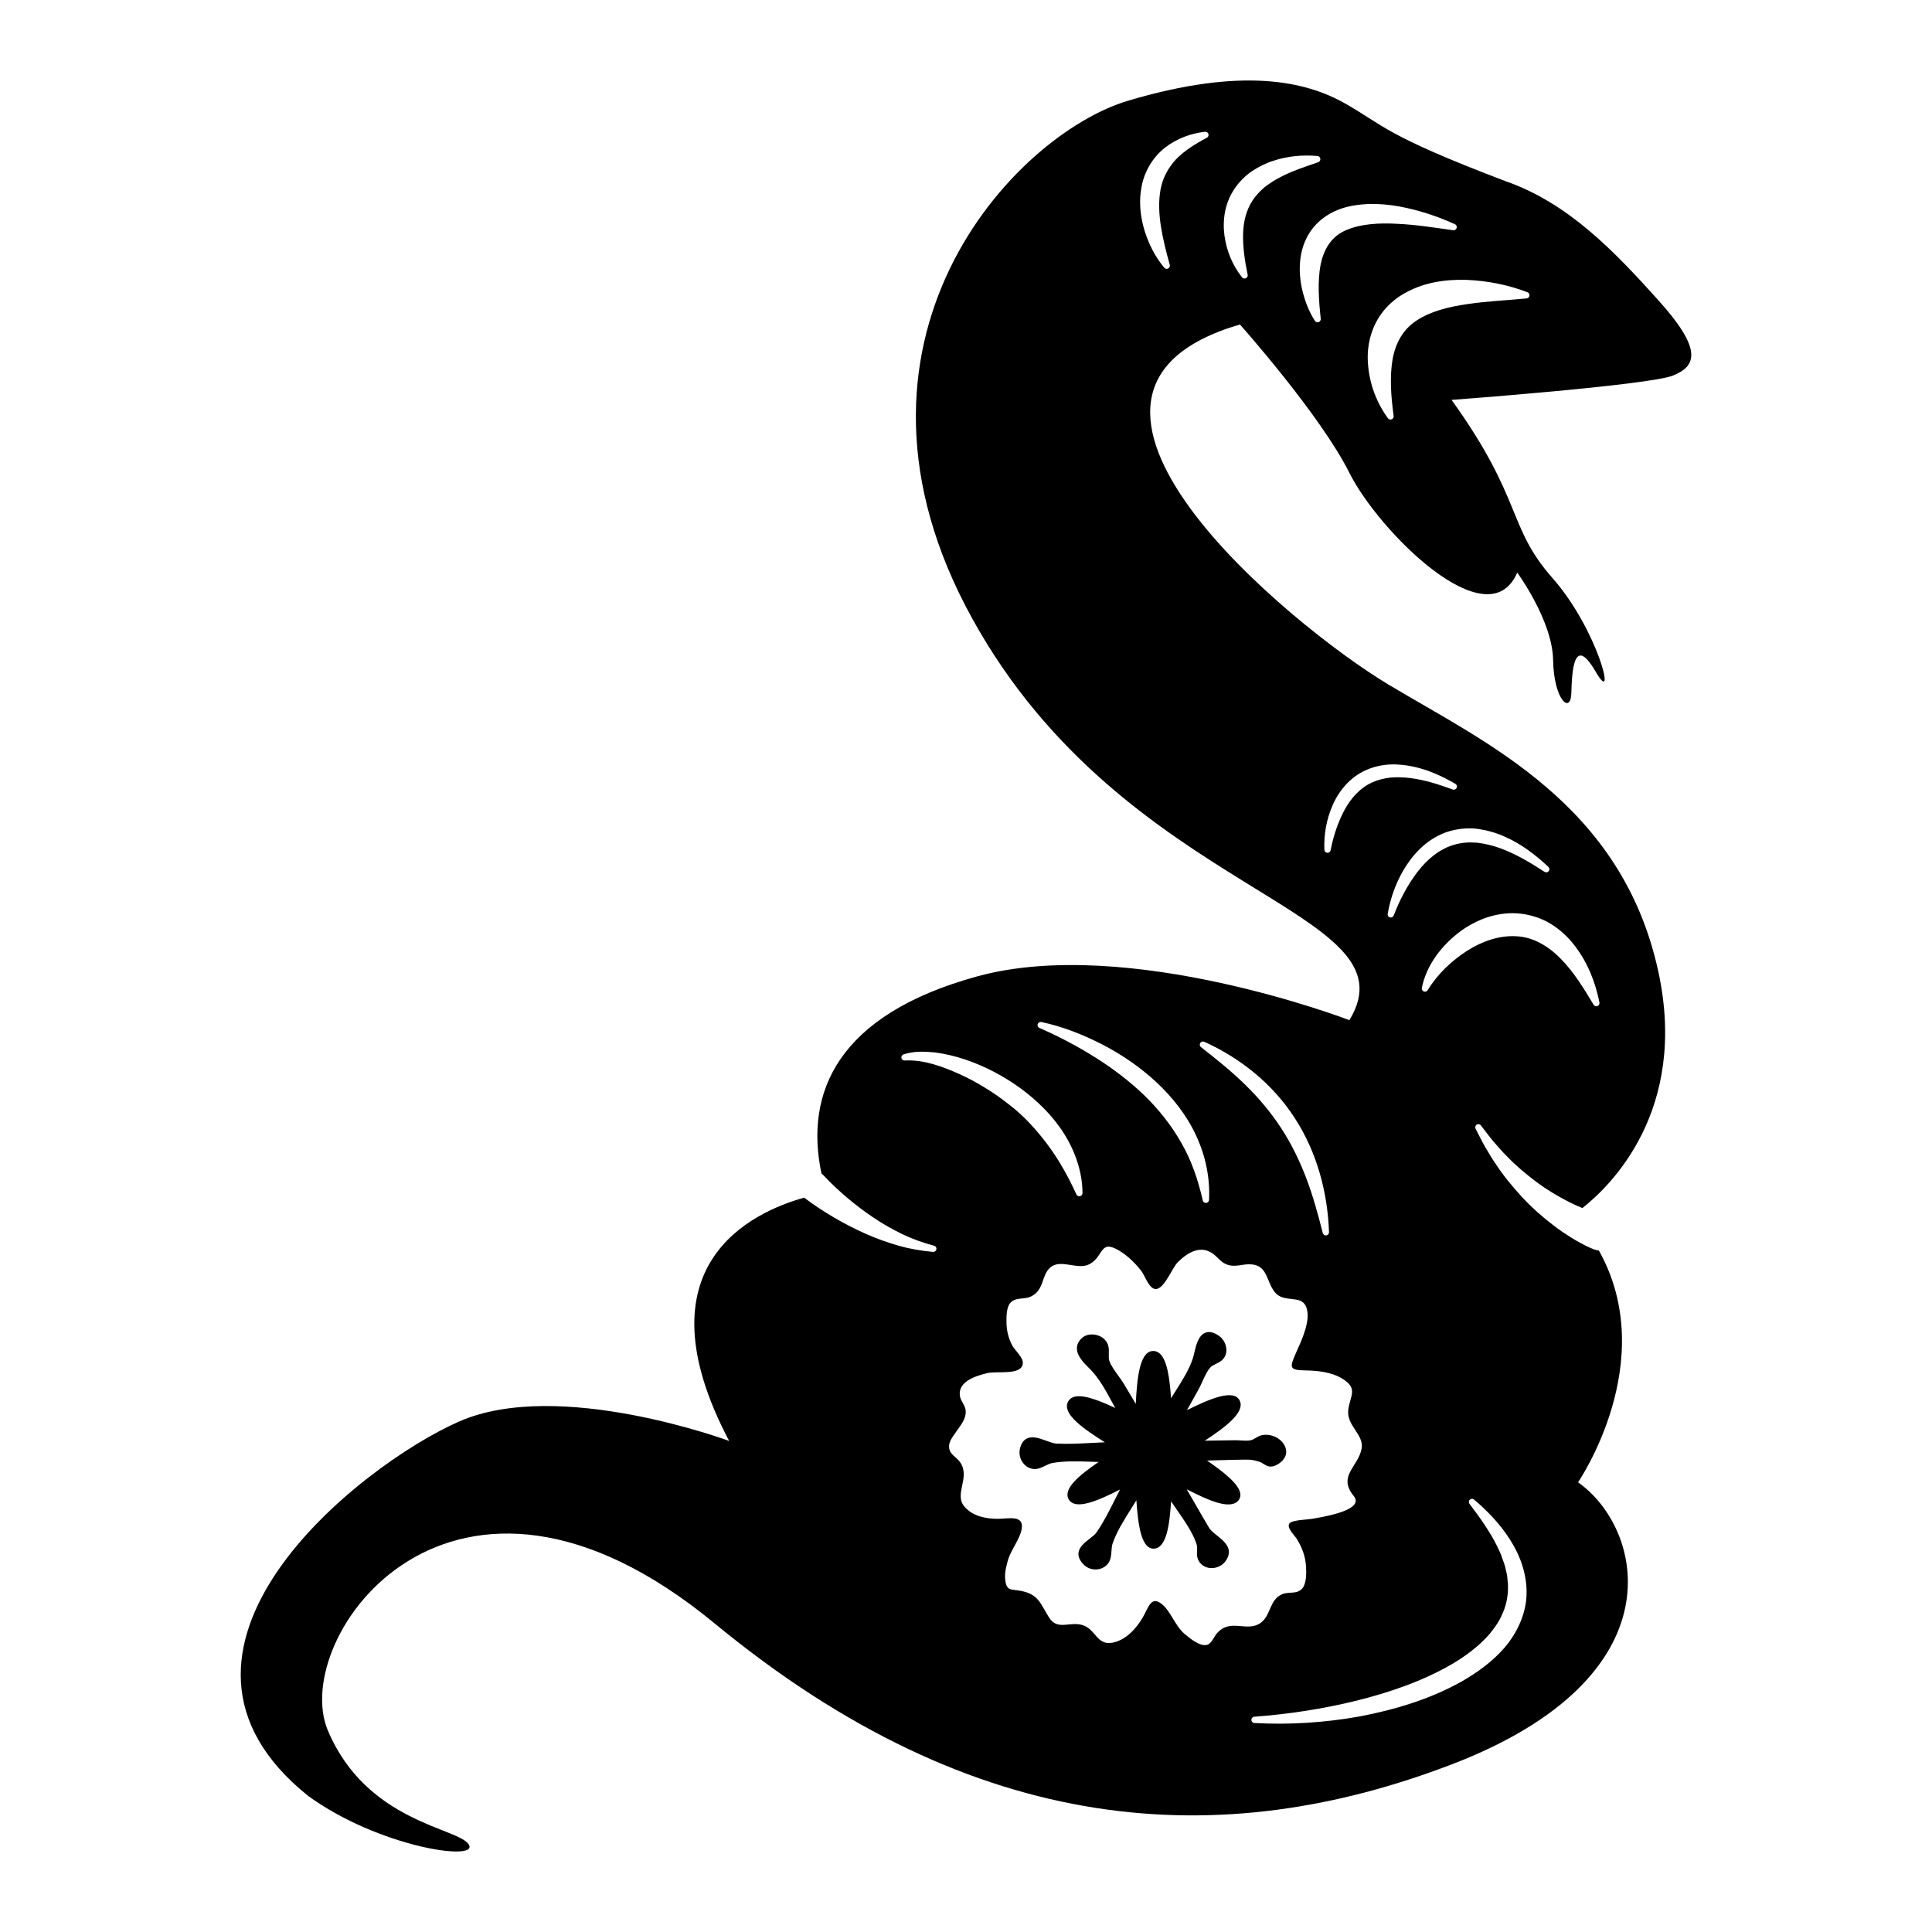 <?xml version="1.0" encoding="utf-8"?>
<!-- Designed by Vexels.com - 2019 All Rights Reserved - https://vexels.com/terms-and-conditions/  -->
<svg version="1.1" id="Layer_1" xmlns="http://www.w3.org/2000/svg" xmlns:xlink="http://www.w3.org/1999/xlink" x="0px" y="0px"
	 viewBox="0 0 1200 1200" enable-background="new 0 0 1200 1200" xml:space="preserve">
<g>
	<path d="M1030.002,186.449c-27.194-30.215-55.897-60.431-95.179-74.027c-75.537-28.705-75.537-34.748-99.711-48.345
		c-24.172-13.597-63.451-22.662-134.458-1.511c-71.005,21.151-191.867,149.566-96.688,321.793s276.471,179.781,234.169,249.277
		c0,0-137.481-52.877-231.148-27.194c-86.796,23.799-107.409,72.249-96.745,122.504c0.082,0.06,0.175,0.096,0.257,0.159
		c0.412,0.317,0.789,0.663,1.134,1.031l0.135,0.149c4.25,4.629,9.464,9.452,14.611,13.811c5.225,4.404,10.702,8.531,16.398,12.357
		c5.69,3.85,11.689,7.187,17.879,10.206c6.213,2.978,12.719,5.261,19.434,7.059l0.088,0.024c1.044,0.279,1.662,1.35,1.383,2.393
		c-0.25,0.933-1.134,1.526-2.064,1.441c-7.2-0.653-14.428-1.875-21.452-3.871c-6.998-2.034-13.932-4.475-20.6-7.488
		c-6.677-2.99-13.206-6.351-19.545-10.068c-6.306-3.741-12.227-7.532-18.397-12.262c-32.013,8.886-104.284,41.779-46.613,151.111
		c0,0-105.755-39.28-167.695-12.086c-61.942,27.194-206.975,142.012-93.668,232.658c43.811,31.726,105.753,40.791,99.71,30.215
		c-6.043-10.575-63.453-13.597-87.625-71.006c-24.173-57.409,77.048-200.932,240.212-66.474
		c163.162,134.458,315.751,142.012,457.761,87.624c142.013-54.388,119.352-146.544,78.561-175.249c0,0,51.575-74.962,12.932-143.979
		c-0.091-0.009-0.181,0.006-0.274-0.006c-0.941-0.114-1.841-0.343-2.687-0.67l-1.143-0.453c-1.547-0.608-2.47-1.059-3.592-1.607
		c-1.09-0.517-2.123-1.061-3.139-1.612c-2.073-1.074-4.006-2.259-5.965-3.42c-3.844-2.403-7.575-4.896-11.11-7.612
		c-7.093-5.392-13.708-11.254-19.676-17.659c-5.906-6.452-11.497-13.109-16.215-20.339c-2.527-3.481-4.593-7.276-6.815-10.915
		c-2.144-3.695-3.968-7.57-5.94-11.312c-0.501-0.953-0.137-2.132,0.816-2.634c0.846-0.446,1.873-0.208,2.443,0.52l0.105,0.136
		c2.575,3.276,4.968,6.642,7.642,9.78c2.754,3.081,5.313,6.277,8.286,9.111c5.614,5.942,11.918,11.137,18.306,15.999
		c6.447,4.813,13.317,8.953,20.339,12.52c2.754,1.419,5.572,2.651,8.394,3.821c17.147-13.469,65.959-60.406,47.148-146.93
		c-22.66-104.243-107.265-142.012-167.695-178.271c-60.431-36.259-237.189-181.292-92.156-223.594c0,0,49.856,55.899,67.985,92.157
		c18.129,36.258,86.114,104.243,104.242,61.941c0,0,21.908,29.838,22.285,54.388s10.952,33.992,11.331,20.395
		c0.377-13.597,1.509-36.636,15.106-13.219c13.597,23.417,1.511-26.061-26.815-58.165c-28.328-32.104-18.131-48.722-62.698-110.664
		c0,0,122.373-9.065,137.481-15.108C1054.176,227.24,1057.196,216.664,1030.002,186.449z M745.63,647.66
		c0.566-0.731,1.551-0.95,2.359-0.59c11.203,5.03,21.824,11.57,31.419,19.557c9.599,7.969,18.123,17.434,24.926,28.03
		c13.727,21.229,20.316,46.226,21.13,70.661c0.036,1.082-0.812,1.989-1.894,2.025c-0.938,0.031-1.746-0.603-1.967-1.478
		l-0.008-0.031c-2.959-11.712-6.119-23.198-10.317-34.214c-4.211-10.999-9.338-21.532-15.743-31.24
		c-6.378-9.717-13.909-18.646-22.327-26.844c-8.415-8.212-17.681-15.688-27.228-23.12
		C745.124,649.753,744.965,648.518,745.63,647.66z M644.613,635.915c0.377-0.868,1.311-1.322,2.201-1.131
		c13.284,2.845,25.833,7.817,37.904,13.987c12.015,6.228,23.39,13.974,33.462,23.334c10.028,9.357,18.845,20.427,24.678,33.073
		c5.923,12.563,8.814,26.541,8.088,40.109c-0.057,1.085-0.983,1.918-2.07,1.859c-0.896-0.048-1.62-0.689-1.812-1.523l-0.01-0.045
		c-2.927-12.765-6.986-24.817-13.319-35.724c-6.15-10.959-14.087-20.844-23.177-29.707c-9.199-8.754-19.417-16.591-30.384-23.429
		c-10.916-6.875-22.538-12.997-34.453-18.188l-0.099-0.043C644.634,638.057,644.182,636.905,644.613,635.915z M562.139,658.694
		l-0.231,0.012c-1.075,0.056-1.993-0.77-2.049-1.845c-0.048-0.896,0.52-1.683,1.332-1.953c6.514-2.164,13.164-1.824,19.632-1.22
		c6.414,0.885,12.739,2.372,18.83,4.453c12.215,4.135,23.72,10.216,34.222,17.824c10.394,7.684,19.958,16.953,26.977,28.095
		c7,11.075,11.449,24.001,11.501,36.962c0.004,1.098-0.882,1.991-1.98,1.996c-0.804,0.003-1.5-0.473-1.814-1.16l-0.032-0.071
		c-5.166-11.306-10.843-21.416-17.812-30.778c-6.937-9.307-14.883-18.065-24.318-25.226c-4.644-3.642-9.469-7.112-14.58-10.142
		c-5.02-3.175-10.306-5.968-15.724-8.429C585.327,662.366,573.657,658.089,562.139,658.694z M755.788,1014.559
		c-1.911,2.207-3.196,6.241-6.037,7.08c-4.393,1.296-11.131-4.391-14.024-6.823c-5.972-5.021-8.718-14.668-14.725-18.967
		c-6.163-4.409-7.731,2.689-10.996,8.396c-4.013,7.019-10.533,14.431-19.015,16.051c-9.805,1.872-10.344-8.402-18.573-10.915
		c-8.158-2.492-15.619,3.659-20.877-4.781c-5.366-8.611-6.426-14.364-17.549-16.5c-6.256-1.202-8.844,0.394-9.671-7.263
		c-0.406-3.741,0.646-7.73,1.599-11.317c1.782-6.707,7.501-13.267,8.654-19.757c1.627-9.157-8.473-6.367-14.904-6.393
		c-7.264-0.029-15.2-1.527-20.402-7.3c-7.152-7.937,3.626-18.088-2.811-27.703c-2.249-3.359-6.569-4.807-6.961-9.317
		c-0.326-3.725,2.47-6.893,4.379-9.736c2.695-4.01,6.028-7.505,5.953-12.662c-0.053-3.577-2.931-6.023-3.545-9.222
		c-1.77-9.226,9.694-12.885,17.21-14.608c6.014-1.378,21.366,1.68,21.816-6.156c0.208-3.61-5.147-8.182-6.639-11.042
		c-2.241-4.299-3.413-9-3.522-13.847c-0.08-3.563-0.112-9.824,2.401-12.561c3.48-3.79,8.324-1.802,12.793-3.943
		c8.387-4.017,6.338-13.049,11.981-17.993c6.439-5.645,16.981,1.779,24.316-2.057c9.109-4.765,6.226-15.733,18.405-8.484
		c5.302,3.156,9.946,7.651,13.707,12.501c2.243,2.891,4.345,9.443,7.566,11.02c6.007,2.942,11.31-12.387,15.215-16.273
		c6.525-6.494,14.596-10.826,22.167-5.048c3.066,2.341,4.722,5.272,8.703,6.611c4.797,1.613,9.008-0.359,13.789-0.281
		c11.344,0.185,10.077,10.41,15.606,17.323c5.58,6.978,16.149,1.42,19.365,8.857c3.604,8.333-3.009,21.621-6.22,28.877
		c-4.01,9.057-4.229,10.692,5.502,10.852c7.876,0.13,16.686,0.964,23.539,5.284c9.523,6.004,4.768,10.133,3.484,18.916
		c-1.467,10.026,9.73,15.451,8.294,24.145c-1.883,11.401-15.217,17.134-4.941,29.665c7.621,9.287-22.005,13.469-26.317,14.251
		c-2.405,0.436-12.019,0.596-13.639,2.828c-1.896,2.61,3.238,7.421,4.536,9.482c3.392,5.393,5.477,11.114,5.826,17.524
		c0.202,3.723,0.293,10.209-2.323,13.303c-3.264,3.861-8.139,1.864-12.351,3.559c-8.128,3.269-7.074,12.956-13.227,17.627
		C774.625,1014.362,764.386,1004.634,755.788,1014.559z M937.897,956.295c6.127,9.547,10.498,21.118,10.283,33.461
		c-0.143,12.387-5.782,24.227-13.353,33.262c-7.748,9.032-17.256,15.814-27.066,21.443c-19.825,11.079-41.366,17.438-63.011,21.601
		c-21.723,3.904-43.79,5.351-65.65,4.123c-1.079-0.06-1.902-0.984-1.843-2.061c0.055-0.992,0.858-1.771,1.822-1.841
		c21.544-1.602,42.832-4.887,63.569-9.985c20.656-5.179,40.98-12.128,58.944-22.548c8.949-5.188,17.153-11.47,23.64-18.875
		c3.045-3.799,5.98-7.729,7.75-12.11c2.064-4.273,3.123-8.867,3.583-13.56c0.004-2.365,0.271-4.737-0.137-7.135l-0.339-3.613
		l-0.835-3.593c-0.415-2.433-1.374-4.77-2.216-7.144c-0.686-2.431-1.957-4.688-2.992-7.038
		c-4.545-9.265-10.725-17.964-17.265-26.549l-0.034-0.045c-0.656-0.861-0.49-2.091,0.372-2.746c0.747-0.568,1.768-0.518,2.455,0.065
		C923.971,938.53,931.769,946.64,937.897,956.295z M978.079,587.404c8.219,10.636,12.875,22.891,15.354,35.227
		c0.215,1.07-0.478,2.111-1.547,2.327c-0.844,0.169-1.669-0.225-2.087-0.923l-0.023-0.04c-6.293-10.564-12.657-20.796-20.642-28.767
		c-7.889-8.02-17.406-13.343-27.617-13.724c-10.155-0.544-20.873,3.008-30.346,9.092c-9.471,6.107-18.117,14.182-24.368,24.319
		l-0.055,0.09c-0.572,0.927-1.788,1.215-2.714,0.644c-0.72-0.445-1.054-1.282-0.899-2.067c2.596-12.925,10.676-24.257,20.903-32.733
		c5.122-4.318,11.047-7.778,17.507-10.309c6.487-2.418,13.633-3.713,20.844-3.243c7.179,0.513,14.346,2.635,20.436,6.302
		C968.907,577.277,974.05,582.049,978.079,587.404z M918.492,514.932c5.723,0.884,11.247,2.47,16.332,4.834
		c10.287,4.522,19.026,11.314,26.902,18.679c0.791,0.738,0.833,1.977,0.093,2.766c-0.659,0.705-1.719,0.814-2.5,0.303l-0.031-0.021
		c-8.825-5.766-17.854-11.164-27.373-14.599c-4.741-1.763-9.586-2.903-14.405-3.47c-4.825-0.418-9.607-0.111-14.123,1.21
		c-9.079,2.539-16.85,8.969-22.958,16.909c-6.07,7.969-11.028,17.313-14.714,26.954l-0.05,0.128
		c-0.385,1.007-1.513,1.512-2.521,1.126c-0.888-0.34-1.385-1.259-1.225-2.162c1.911-10.874,5.768-21.298,12.04-30.69
		c3.127-4.673,6.914-9.036,11.434-12.709c4.543-3.608,9.829-6.573,15.585-8.11C906.707,514.535,912.741,514.101,918.492,514.932z
		 M827.902,499.706c3.952-8.879,11.026-17.25,20.576-21.385c4.686-2.134,9.749-3.188,14.733-3.484
		c4.991-0.235,9.889,0.329,14.607,1.318c9.452,2.028,18.091,6.019,26.125,10.689c0.936,0.543,1.252,1.741,0.709,2.676
		c-0.484,0.834-1.49,1.176-2.365,0.855l-0.032-0.012c-8.505-3.116-17.096-5.872-25.719-7.015c-4.299-0.588-8.581-0.727-12.739-0.408
		c-4.137,0.46-8.12,1.46-11.769,3.135c-7.308,3.384-12.974,9.669-16.997,17.163c-4.031,7.468-6.834,16.075-8.541,24.724
		l-0.029,0.145c-0.21,1.059-1.237,1.748-2.296,1.539c-0.905-0.179-1.54-0.957-1.574-1.84
		C822.206,518.209,823.893,508.7,827.902,499.706z M749.589,85.572l-0.027,0.015c-7.364,3.877-14.125,8.147-19.247,13.509
		c-4.997,5.457-8.309,11.789-9.542,18.969c-1.252,7.142-0.92,14.837,0.301,22.606c1.223,7.766,3.23,15.713,5.448,23.661l0.038,0.134
		c0.293,1.053-0.322,2.145-1.376,2.439c-0.774,0.216-1.566-0.06-2.05-0.637c-5.698-6.815-9.654-14.686-12.297-23.218
		c-2.54-8.512-3.636-17.881-1.768-27.248c1.721-9.359,7.125-18.331,14.557-24.111c7.457-5.773,16.185-8.87,24.814-9.841
		c1.088-0.122,2.07,0.661,2.193,1.749C750.726,84.43,750.288,85.201,749.589,85.572z M785.223,116.455
		c-2.836,2.482-5.324,5.124-7.274,8.11c-3.87,5.939-5.713,13.197-5.854,21.111c-0.156,7.882,1.037,16.331,2.807,24.759l0.036,0.171
		c0.225,1.071-0.461,2.123-1.534,2.348c-0.758,0.159-1.507-0.14-1.961-0.708c-5.864-7.389-9.542-16.18-10.9-25.842
		c-0.663-4.821-0.589-9.873,0.347-14.911c0.987-5.018,2.979-9.995,5.93-14.312c2.919-4.338,6.676-8.032,10.828-10.883
		c4.196-2.752,8.602-4.984,13.176-6.402c9.082-3.029,18.392-3.778,27.449-3.01c1.094,0.093,1.908,1.056,1.814,2.152
		c-0.069,0.808-0.61,1.461-1.328,1.712l-0.04,0.013c-8.36,2.905-16.501,5.545-23.655,9.351
		C791.479,111.997,788.196,114.12,785.223,116.455z M836.278,142.874c-9.143,3.777-14.001,11.603-16.065,21.707
		c-1.902,10.152-1.14,21.683,0.103,33.249l0.013,0.127c0.116,1.092-0.673,2.072-1.765,2.189c-0.776,0.083-1.496-0.293-1.888-0.907
		c-3.398-5.322-5.708-11.047-7.329-17.129c-0.799-3.044-1.427-6.157-1.713-9.368c-0.417-3.194-0.414-6.49-0.164-9.811
		c0.486-6.629,2.544-13.649,6.759-19.63c4.187-5.999,10.413-10.466,16.827-12.98c6.456-2.592,13.079-3.321,19.459-3.662
		c6.371-0.079,12.629,0.492,18.658,1.587c12.09,2.253,23.573,6.043,34.485,11.01c0.991,0.45,1.427,1.618,0.978,2.608
		c-0.37,0.812-1.222,1.252-2.064,1.136l-0.034-0.005c-11.726-1.637-23.242-3.47-34.597-3.977
		C856.685,138.37,845.326,139.004,836.278,142.874z M949.854,184.078c-0.278,0.732-0.941,1.206-1.673,1.279l-0.036,0.003
		c-12.69,1.237-24.974,1.723-36.696,3.528c-11.665,1.615-22.857,4.522-31.194,9.938c-8.351,5.33-13.265,13.458-15.274,24.184
		c-1.856,10.676-1.086,22.875,0.616,35.154l0.025,0.171c0.151,1.087-0.61,2.091-1.696,2.242c-0.755,0.104-1.467-0.23-1.885-0.806
		c-7.779-10.78-12.393-23.701-12.539-38.022c0.04-7.136,1.608-14.681,5.185-21.581c3.571-6.889,9.214-12.787,15.592-16.771
		c12.913-8.048,27.205-9.911,40.339-9.569c13.265,0.521,26.01,3.07,38.079,7.671C949.73,181.889,950.248,183.045,949.854,184.078z"
		/>
	<path d="M798.309,898.769c-2.047-5.263-8.739-8.61-14.624-7.322c-1.517,0.335-2.683,1.037-3.811,1.715
		c-1.025,0.621-1.997,1.204-3.182,1.445c-1.727,0.351-3.869,0.21-5.942,0.088c-1.262-0.08-2.489-0.149-3.651-0.137l-18.756,0.274
		c12.879-8.473,25.38-17.871,21.572-25.075c-3.796-7.165-18.493-0.953-32.644,6.083l7.101-12.722
		c0.808-1.445,1.593-3.167,2.409-4.959c1.525-3.35,3.099-6.818,5.035-8.861c0.88-0.93,2.104-1.528,3.404-2.161
		c2.207-1.079,4.711-2.302,5.942-5.401c1.532-3.865-0.118-9.136-3.678-11.747c-3.274-2.409-6.22-3.175-8.705-2.241
		c-4.421,1.624-5.862,7.726-7.021,12.627c-0.293,1.235-0.556,2.375-0.846,3.27c-2.218,6.883-6.677,13.942-10.992,20.768
		c-0.873,1.384-1.727,2.733-2.55,4.063c-0.835-11.815-2.313-24.046-7.325-28.032c-1.38-1.098-2.988-1.521-4.692-1.258
		c-7.562,1.239-9.162,17.224-9.898,32.762l-7.371-12.356c-0.96-1.605-2.18-3.297-3.472-5.088c-2.222-3.08-4.52-6.262-5.5-9.048
		c-0.515-1.471-0.461-3.022-0.408-4.665c0.095-2.782,0.202-5.938-2.58-8.804c-3.274-3.377-10.138-4.509-14.094-0.93
		c-2.028,1.837-3.087,3.941-3.141,6.254c-0.114,4.829,4.212,9.136,7.371,12.28l0.934,0.934c5.549,5.641,9.734,13.359,13.782,20.825
		c0.579,1.067,1.155,2.131,1.73,3.179c-10.676-5-20.943-8.934-26.359-6.635c-1.635,0.694-2.794,1.936-3.346,3.586
		c-2.443,7.287,9.955,15.996,23.261,24.354c-2.535,0.103-5.077,0.24-7.569,0.37c-7.482,0.396-15.226,0.812-22.578,0.435
		c-1.658-0.084-3.849-0.884-6.174-1.73c-4.375-1.597-8.903-3.251-12.494-1.208c-2.058,1.162-3.415,3.396-4.04,6.632
		c-0.545,2.828,0.206,5.942,2.012,8.32c1.688,2.222,4.051,3.564,6.658,3.773c2.519,0.259,4.943-0.953,7.28-2.073
		c1.467-0.701,2.855-1.364,4.07-1.597c7.375-1.395,15.787-1.121,23.931-0.854c1.719,0.057,3.396,0.114,5.039,0.152
		c-11.468,7.855-22.456,16.553-18.569,23.264c4.051,6.99,18.298,0.755,31.829-6.132c-1.071,2.077-2.123,4.173-3.16,6.232
		c-3.518,7.013-7.154,14.266-11.472,20.452c-0.865,1.239-2.504,2.512-4.238,3.861c-3.133,2.432-6.685,5.191-6.933,9.063
		c-0.149,2.371,0.934,4.684,3.312,7.066c1.89,1.898,4.528,2.969,7.291,2.969c0.133,0,0.267-0.004,0.4-0.008
		c2.782-0.107,5.366-1.315,7.085-3.323c2.024-2.359,2.237-5.465,2.428-8.206c0.111-1.62,0.213-3.148,0.644-4.429
		c2.481-7.364,7.215-14.883,11.792-22.155c1.037-1.646,2.05-3.255,3.022-4.837c1.018,15.013,2.984,30.026,10.63,30.026
		c0.095,0,0.191,0,0.286-0.008c7.878-0.37,9.715-15.024,10.641-29.366c1.132,1.685,2.325,3.407,3.556,5.176
		c4.879,7.028,9.921,14.293,12.223,21.256c0.435,1.315,0.377,2.698,0.32,4.162c-0.103,2.576-0.232,5.782,2.79,8.53
		c1.883,1.711,4.448,2.531,7.222,2.283c2.942-0.255,5.702-1.696,7.383-3.861c5.927-7.619-0.324-12.616-4.89-16.263
		c-1.978-1.586-4.025-3.221-4.997-4.852c-2.939-4.92-5.805-9.898-8.667-14.88c-1.738-3.022-3.476-6.049-5.233-9.06
		c13.332,6.872,26.47,12.722,31.802,7.299c1.159-1.182,1.685-2.687,1.517-4.356c-0.591-5.93-10.005-13.412-20.68-20.772
		c2.538-0.065,5.073-0.141,7.611-0.217c5.275-0.156,10.55-0.316,15.809-0.362c3.758-0.05,5.66,0.229,8.949,1.277
		c1.037,0.332,1.837,0.842,2.687,1.384c1.963,1.258,4.406,2.813,8.701,0.343v-0.004C798.103,906.94,799.906,902.889,798.309,898.769
		z"/>
</g>
</svg>
